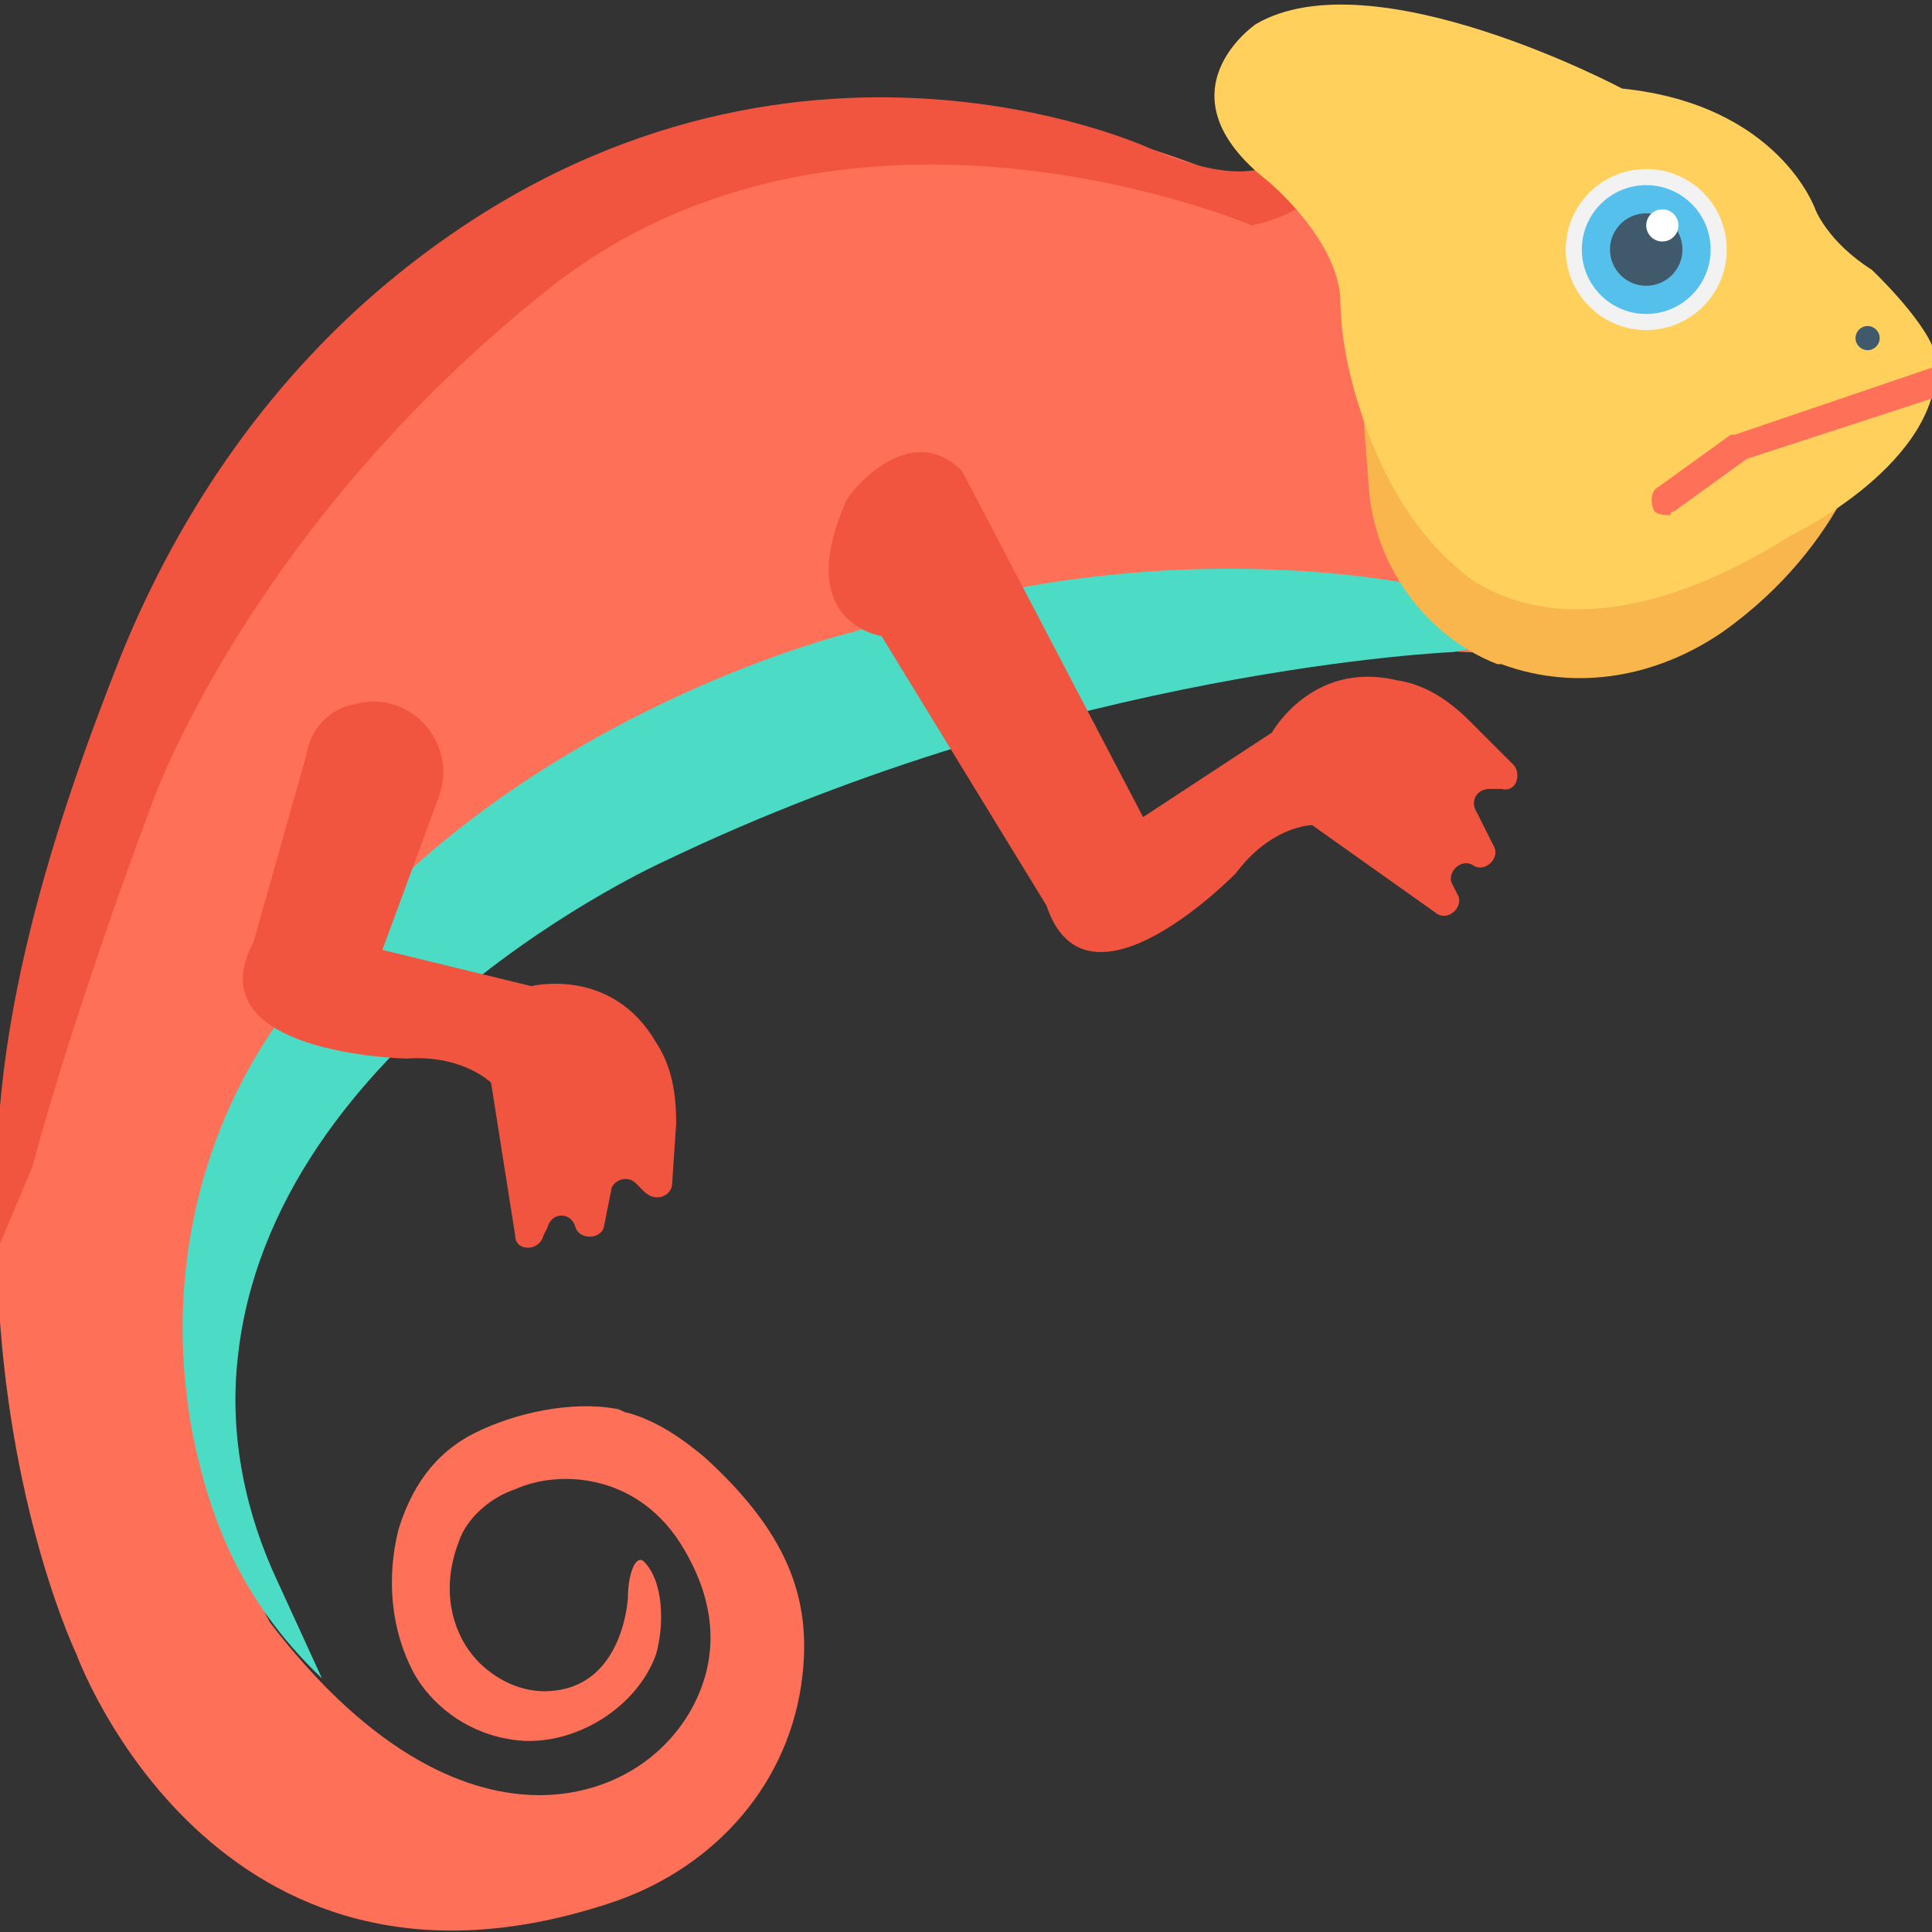 <?xml version="1.0" encoding="utf-8"?>
<!-- Generator: Adobe Illustrator 18.0.0, SVG Export Plug-In . SVG Version: 6.00 Build 0)  -->
<!DOCTYPE svg PUBLIC "-//W3C//DTD SVG 1.1//EN" "http://www.w3.org/Graphics/SVG/1.1/DTD/svg11.dtd">
<svg version="1.1" id="Layer_1" xmlns="http://www.w3.org/2000/svg" xmlns:xlink="http://www.w3.org/1999/xlink" x="0px" y="0px"
	 viewBox="0 0 48 48" enable-background="new 0 0 48 48" xml:space="preserve">
<rect x="0" y="0" width="48" height="48" fill="#333333" stroke="none"/>
<g>
	<path fill="#FF7058" d="M32.2,5.2c0,0-16.3-9.2-26.5,6.7S1.9,41.1,1.9,41.1s3.4,9.4,13.2,6.2c2.5-0.8,4.4-2.8,4.8-5.4
		c0.3-2-0.2-3.7-2.4-5.7c-0.6-0.5-1.2-0.9-1.9-1.1c-0.1,0-0.2-0.1-0.3-0.1c-1.1-0.2-2.5,0.1-3.5,0.6C11,36,10.3,36.7,9.9,38
		c-0.3,1.2-0.2,2.5,0.4,3.6c0.4,0.7,1.2,1.4,2.3,1.6c1.5,0.3,3.2-0.7,3.7-2.1c0.2-0.7,0.2-1.8-0.3-2.3c-0.2-0.2-0.4,0.3-0.4,0.9
		c0,0-0.1,2.1-1.8,2.3c-0.7,0.1-1.4-0.2-1.9-0.7c-0.6-0.6-1-1.7-0.5-3c0.2-0.6,0.8-1.1,1.4-1.3c1.1-0.5,3.1-0.4,4.2,1.5
		c1,1.7,0.7,3.1,0.1,4.1c-0.8,1.3-2.2,2-3.7,2c-1.7,0-4.1-0.9-6.7-4.3c0,0-5.7-10.4,8.2-18.7c0,0,13.7-5.9,21.5-5.4
		C44.1,16.6,32.2,5.2,32.2,5.2z"/>
	<path fill="#4CDBC4" d="M8,41.7c-2.1-2-2.8-4.1-3.2-6c-0.7-3.6,0-7.3,2.1-10.3c5-7.5,14.3-9.7,14.3-9.7c8-2.8,14.8-1,14.8-1
		c3.2-0.3,5.7,0.5,5.7,0.5l-5.6,1c0,0-9.6,0.4-19.6,5.2c0,0-9.8,4.4-10.6,12.4c-0.2,1.9,0.2,3.8,1,5.5L8,41.7z"/>
	<path fill="#F1543F" d="M0,30.9c-0.5-5.1,1.5-10.8,3-14.6c1.5-3.7,3.8-7,6.9-9.5c9.3-7.5,18.7-3.1,18.7-3.1
		c4.9,2.1,3.8-2.4,3.8-2.4s2.4,3.5-1.3,4.3c0,0-10.1-4.3-17.5,1.6S3.8,19.9,3.8,19.9s-1.9,5-3,9.1L0,30.9z"/>
	<g>
		<path fill="#F8B64C" d="M46.5,10.6c0,0-0.6,2.9-3.7,5.1c-1.6,1.1-3.6,1.5-5.5,0.8c0,0,0,0-0.1,0C35.4,15.8,34.1,14,34,12
			c-0.1-1.2-0.2-2.8-0.3-4.3l6.2-1.1L46.5,10.6z"/>
		<path fill="#FFD15C" d="M48.1,8.9c0.2,2.6-3.6,4.4-3.6,4.4c-5.7,3.6-8.3,0.8-8.3,0.8c-1.2-1-2-2.6-2.4-3.9
			c-0.3-0.9-0.5-1.9-0.5-2.8c-0.1-1.5-1.8-2.9-1.8-2.9c-2.8-2.2-0.3-3.9-0.3-3.9c2.9-1.7,9.1,1.6,9.1,1.6c3.9,0.4,4.8,3,4.8,3
			s0.3,0.8,1.4,1.5C46.4,6.6,48,8.1,48.1,8.9z"/>
		<path fill="#FF7058" d="M41.2,12.1l1.8-1.3c0,0,0.1,0,0.1,0l5-1.7c0,0.3,0,0.5-0.1,0.8l-4.6,1.5l-1.8,1.3c0,0-0.1,0-0.1,0.1
			c-0.1,0-0.3,0-0.4-0.1C41,12.5,41,12.2,41.2,12.1z"/>
		<circle fill="#F2F2F2" cx="40.9" cy="6.2" r="2"/>
		<circle fill="#54C0EB" cx="40.9" cy="6.2" r="1.6"/>
		<circle fill="#40596B" cx="40.9" cy="6.2" r="0.9"/>
		<circle fill="#FFFFFF" cx="41.3" cy="5.6" r="0.4"/>
		<circle fill="#40596B" cx="46.4" cy="8.4" r="0.3"/>
	</g>
	<path fill="#F1543F" d="M23.9,11.7l4.5,8.6l3.2-2.1c0,0,1-1.8,3.1-1.3c0.7,0.1,1.3,0.5,1.8,1l1.1,1.1c0.2,0.2,0.1,0.7-0.3,0.6
		l-0.3,0c-0.3,0-0.5,0.3-0.3,0.6l0.4,0.8c0.2,0.3-0.2,0.7-0.5,0.5l0,0c-0.3-0.2-0.7,0.2-0.5,0.5l0.1,0.2c0.2,0.3-0.2,0.7-0.5,0.5
		l-3.1-2.2c0,0-1,0-1.9,1.2c0,0-3.7,3.8-4.7,0.8l-4.1-6.7c0,0-2.2-0.3-0.9-3.3C20.9,12.5,22.5,10.3,23.9,11.7z"/>
	<path fill="#F1543F" d="M8.8,17.5L8.8,17.5c1.4-0.4,2.6,1,2.1,2.3l-1.4,3.8l3.7,0.9c0,0,2-0.5,3.1,1.4c0.4,0.6,0.5,1.3,0.5,2
		l-0.1,1.5c0,0.3-0.4,0.5-0.7,0.2l-0.2-0.2c-0.2-0.2-0.5-0.1-0.6,0.1L15,30.5c-0.1,0.3-0.6,0.3-0.7,0c-0.1-0.4-0.6-0.4-0.7,0
		l-0.1,0.2c-0.1,0.4-0.7,0.4-0.7,0l-0.6-3.8c0,0-0.7-0.7-2.1-0.6c0,0-5.3-0.1-3.8-2.9l1.3-4.6C7.7,18.1,8.2,17.6,8.8,17.5z"/>
</g>
</svg>
